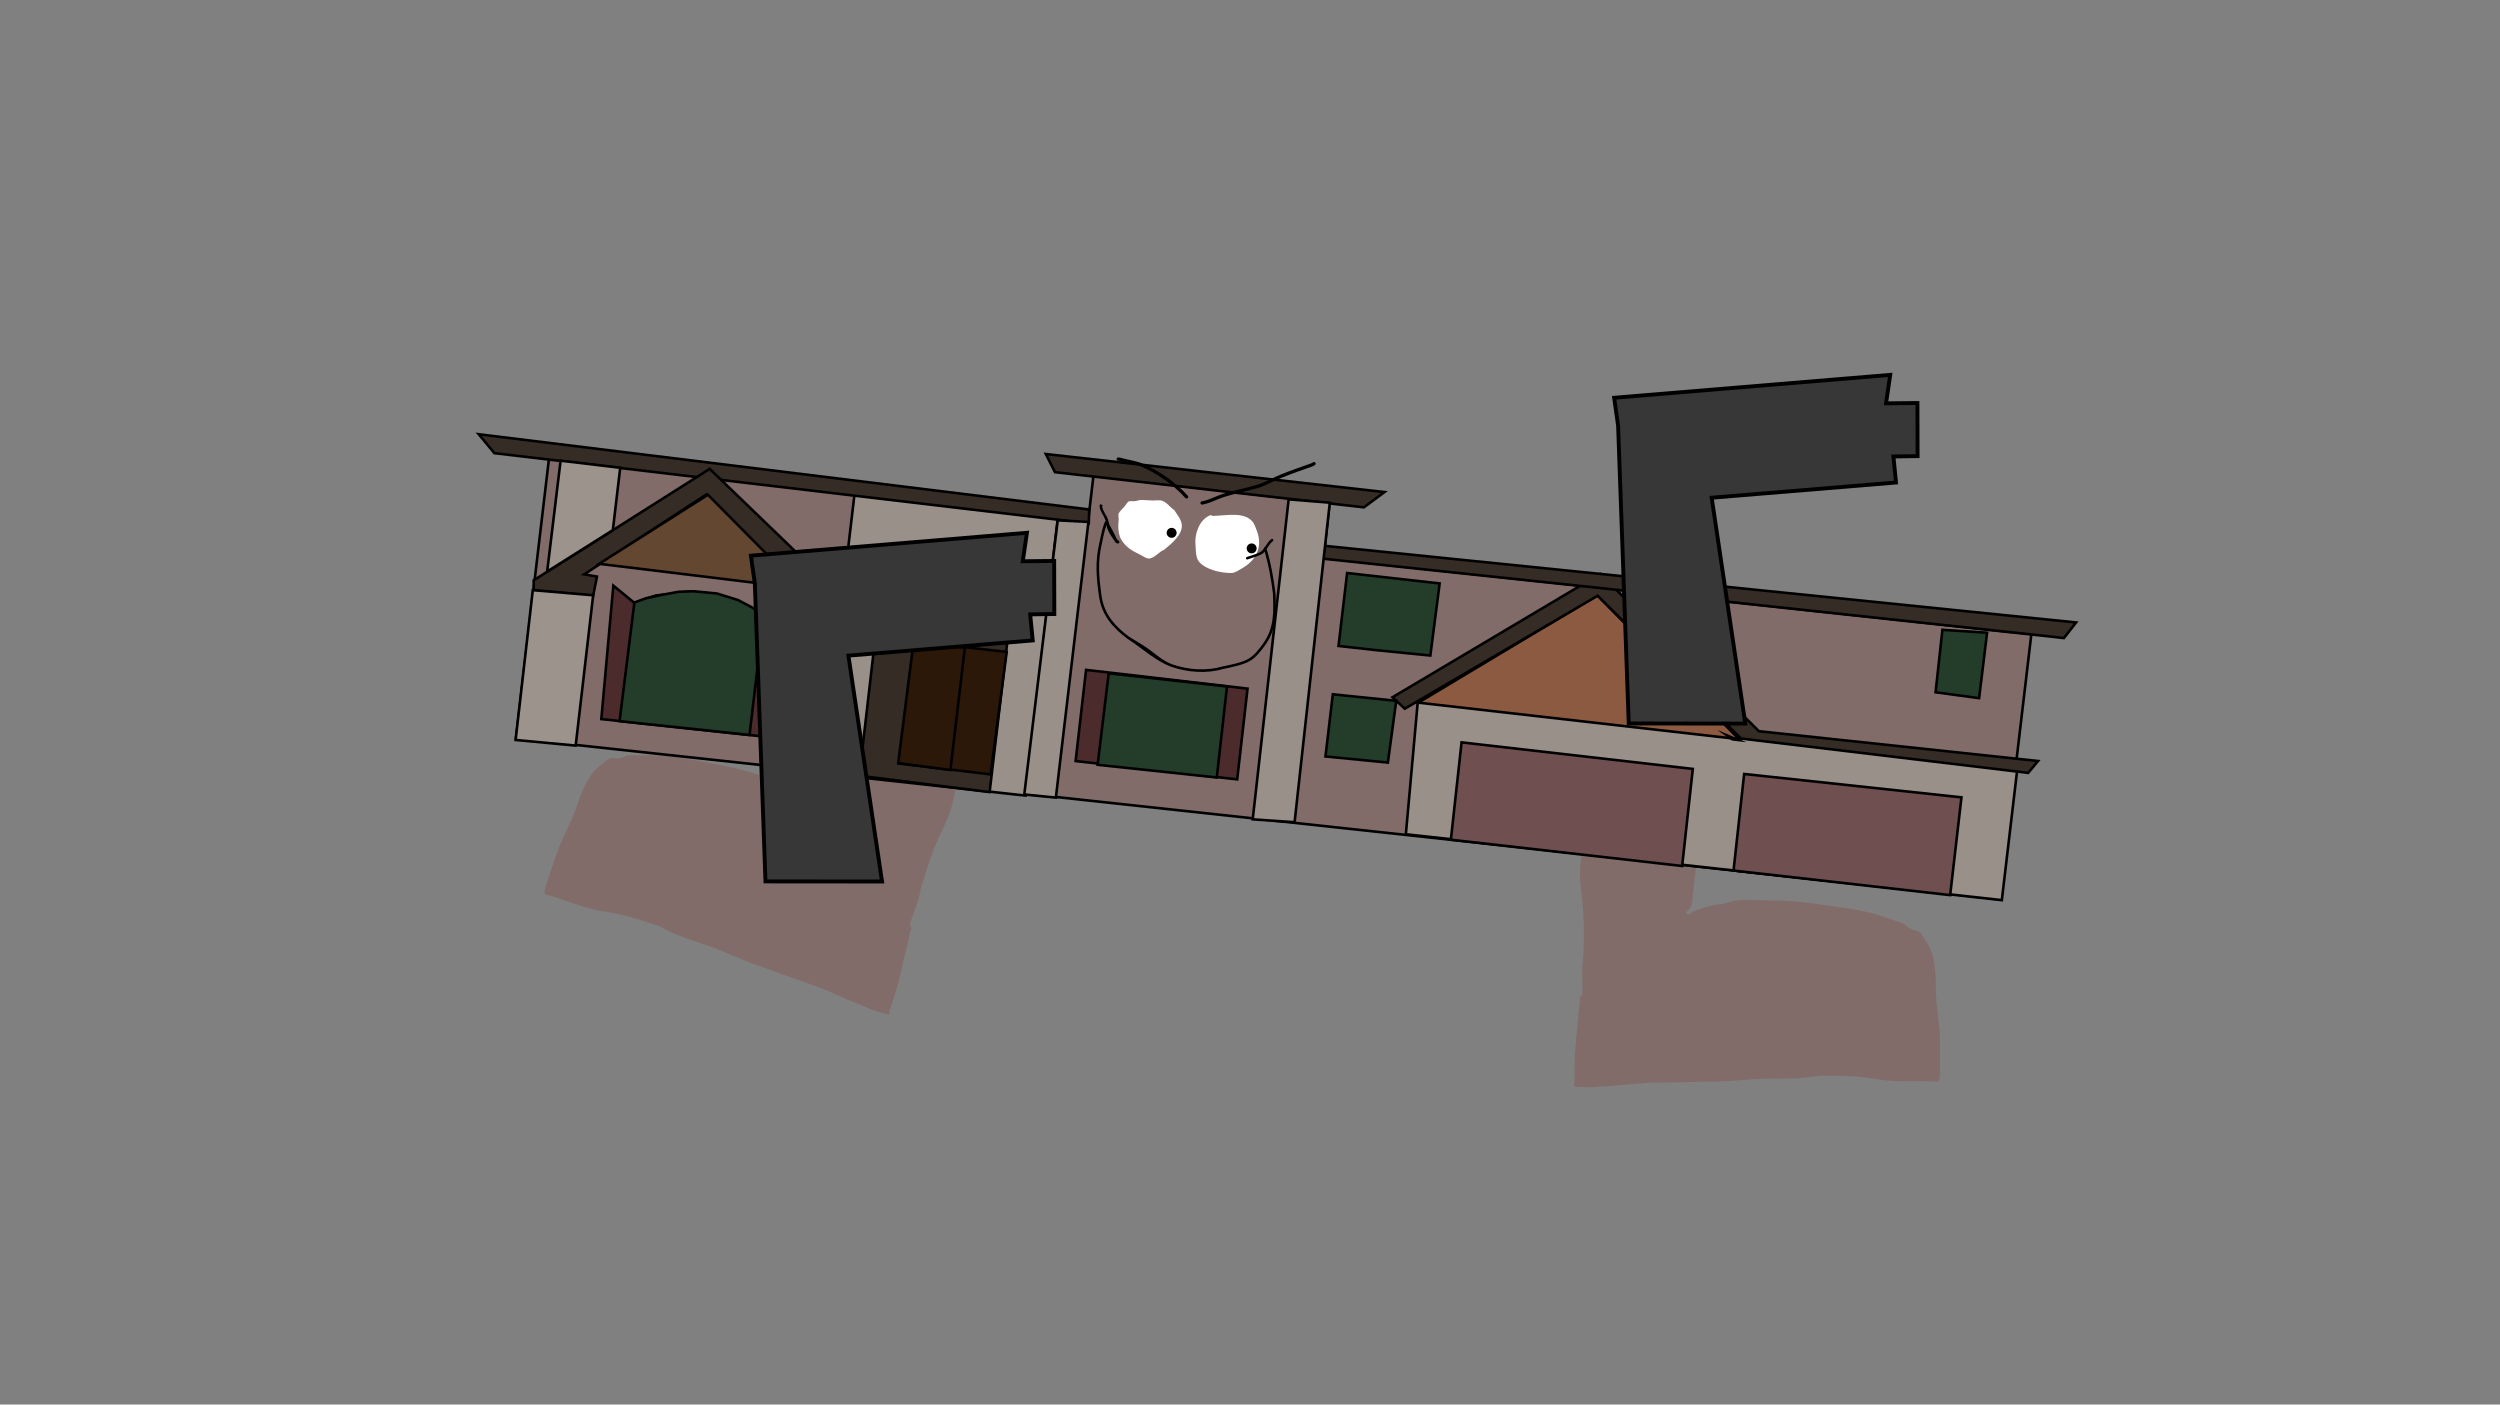 <svg version="1.1" xmlns="http://www.w3.org/2000/svg" xmlns:xlink="http://www.w3.org/1999/xlink" width="959.459" height="539.039" viewBox="0,0,959.459,539.039"><rect x="0" y="0" width="959.459" height="539.039" fill="#808080" stroke="none"/><g transform="translate(159.73,89.52)"><g data-paper-data="{&quot;isPaintingLayer&quot;:true}" fill-rule="nonzero" stroke-linejoin="miter" stroke-miterlimit="10" stroke-dasharray="" stroke-dashoffset="0" style="mix-blend-mode: normal"><path d="M451.441,175.605c-0.445,-0.527 -1.775,-1.854 -2.358,-2.212c-0.417,-0.257 -1.114,0.039 -1.455,-0.305c-0.179,-0.18 -0.383,-0.408 -0.506,-0.538c1.1,0.115 2.189,0.187 3.32,0.185c6.91,-0.011 13.924,0.346 20.754,-0.698c3.66,-0.559 7.233,-0.295 10.916,-0.492c3.337,-0.179 6.585,-0.712 9.938,-0.718c1.41,-0.002 2.637,-0.117 4.018,-0.383c0.509,-0.098 1.052,-0.796 1.467,-0.499c0.415,0.296 -0.395,1.008 -0.497,1.493c-0.25,1.191 -0.642,2.423 -0.767,3.631c-0.252,2.417 0.848,5.861 -0.357,8.02c-0.125,6.717 -1.714,13.229 -2.035,19.903c-0.315,6.558 -1.337,13.134 -1.346,19.609c-0.009,6.687 -0.44,13.255 -1.264,19.899c-0.431,3.475 -0.838,6.931 -1.234,10.41c-0.19,1.667 -0.156,3.963 -0.831,5.515c-0.206,0.474 -0.585,0.956 -0.958,1.44l-0.137,-0.1l-0.605,0.754c-0.066,0.081 -0.106,0.183 -0.106,0.294c0,0.263 0.224,0.476 0.5,0.475l1,-0.002l-0,-0.101l0.174,0.073c0.59,-1.067 1.902,-1.278 3.04,-1.69c2.468,-0.893 5.753,-1.922 8.487,-2.049c1.991,-0.106 3.725,-1.144 5.687,-1.403c4.709,-0.622 9.905,-0.015 14.666,-0.023c7.055,-0.012 13.774,0.896 20.748,1.892c6.838,0.977 13.604,1.802 20.234,3.897c2.732,1.197 5.823,1.776 8.493,2.921c1.116,0.479 1.976,1.605 3.048,2.18c1.013,0.543 2.625,0.565 3.522,1.243c0.831,0.628 1.528,2.219 2.126,3.069c3.911,5.213 4.095,12.553 4.107,18.909c0.012,6.673 1.553,13.203 1.565,19.927c0.007,3.757 0.011,7.517 0.017,11.275c0.002,1 -0.025,3.439 -0.664,4.127c-0.139,0.15 -3.251,-0.125 -3.657,-0.125c-6.652,0.011 -14.077,0.366 -20.581,-0.864c-6.533,-1.225 -13.933,-1.268 -20.579,-1.257c-2.047,0.003 -3.831,0.549 -5.838,0.746c-4.84,0.473 -10.075,0.368 -14.949,0.42c-6.993,0.075 -13.864,1.094 -20.894,1.124c-6.944,0.03 -13.895,0.365 -20.844,0.381c-6.906,0.02 -13.907,1.107 -20.82,1.424c-2.9,0.133 -6.02,0.592 -8.901,0.251c-0.285,-0.034 -2.542,-0.061 -2.665,-0.194c-0.37,-0.398 0.123,-1.06 0.123,-1.593c-0.002,-2.226 0.003,-4.453 0.008,-6.679c0.015,-6.631 1.179,-13.291 1.493,-19.933c0.204,-1.572 0.406,-3.146 0.608,-4.718c0.06,-0.464 -0.419,-1.129 -0.021,-1.401c0.392,-0.268 0.876,-0.613 0.912,-1.071c0.289,-3.723 -0.292,-7.505 0.076,-11.227c0.661,-6.74 0.66,-13.32 0.293,-20.081c-0.364,-6.553 -1.892,-12.864 -0.995,-19.519c0.891,-6.604 1.308,-13.204 1.722,-19.849c0.414,-6.633 1.124,-13.243 2.282,-19.796c0.498,-2.816 1.779,-5.534 2.2,-8.328c0.451,-2.987 -0.387,-5.646 -0.392,-8.541c0,0 0.067,-0.407 -0.433,-0.406c-0.067,0 -0.193,-0.061 -0.243,-0.046c0.3,-2.904 1.16,-6.548 -0.611,-8.646z" data-paper-data="{&quot;noHover&quot;:false,&quot;origItem&quot;:[&quot;Path&quot;,{&quot;applyMatrix&quot;:true,&quot;segments&quot;:[[[468.03134,200.77183],[0.30527,-3.04336],[0.05031,-0.0156]],[[468.20689,200.74722],[-0.06713,0],[0.5,0]],[[468.70689,201.24722],[0,0],[0,3.03472]],[[469.08608,210.19772],[0.45598,-3.13034],[-0.42648,2.92787]],[[466.87422,218.9193],[0.50263,-2.95078],[-1.16952,6.86586]],[[464.56311,239.65292],[0.42559,-6.9513],[-0.42643,6.96497]],[[462.80883,260.44035],[0.90268,-6.92056],[-0.90967,6.97415]],[[463.76772,280.88562],[-0.35206,-6.86907],[0.35432,7.08646]],[[463.4339,301.91889],[0.67356,-7.06328],[-0.37417,3.90028]],[[463.33467,313.68007],[0.29545,-3.90165],[-0.0364,0.48074]],[[462.42077,314.80108],[0.3921,-0.28052],[-0.39806,0.28478]],[[462.43932,316.26928],[0.06048,-0.48569],[-0.20514,1.64751]],[[461.82117,321.21147],[0.20655,-1.64733],[-0.32572,6.96162]],[[460.28729,342.0957],[0.0272,-6.94964],[-0.00913,2.33283]],[[460.26582,349.09418],[0.00222,-2.33285],[-0.00053,0.5578]],[[460.13969,350.76281],[-0.36922,-0.41811],[0.12307,0.13936]],[[462.8037,350.96968],[-0.28515,-0.03591],[2.87984,0.36272]],[[471.7022,350.71975],[-2.90002,0.13451],[6.91361,-0.32066]],[[492.51689,349.25845],[-6.90629,0.00867],[6.9497,-0.00549]],[[513.35113,348.89106],[-6.94441,0.01916],[7.03063,-0.01893]],[[534.23453,347.74818],[-6.9935,0.06622],[4.87343,-0.04615]],[[549.17486,347.33507],[-4.84082,0.48781],[2.00749,-0.20229]],[[555.01119,346.56456],[-2.04692,0],[6.64691,0]],[[575.5787,347.92158],[-6.53074,-1.29493],[6.5023,1.30046]],[[596.15164,348.86694],[-6.65171,0],[0.40588,0]],[[599.80714,349.00455],[-0.13976,0.15721],[0.64049,-0.72044]],[[600.47742,344.68083],[0,1.04801],[0,-3.93809]],[[600.47742,332.86656],[0,3.93809],[0,-7.04769]],[[598.94266,311.98485],[0.00043,6.99458],[-0.0004,-6.66111]],[[594.86514,292.16883],[3.90167,5.47056],[-0.59593,-0.89241]],[[592.74438,288.94959],[0.82995,0.65964],[-0.89558,-0.71179]],[[589.22482,287.64095],[1.0118,0.57121],[-1.07109,-0.60469]],[[586.1808,285.35179],[1.11527,0.50361],[-2.66735,-1.20447]],[[577.78922,282.30441],[2.73005,1.2592],[-6.62657,-2.20678]],[[557.56094,278.18823],[6.83587,1.03575],[-6.97258,-1.05646]],[[536.80167,276.19081],[7.05463,0],[-4.76109,0]],[[522.0666,276.18621],[4.70977,-0.64353],[-1.9622,0.26811]],[[516.37174,277.63991],[1.99125,-0.10792],[-2.7344,0.12834]],[[507.87802,279.76756],[2.46916,-0.9318],[-1.13885,0.42977]],[[504.92409,281.48835],[0.5915,-1.11745],[0,0]],[504.66123,281.45698],[504.66123,281.56303],[[503.66123,281.56303],[0,0],[-0.27614,0]],[[503.16123,281.06303],[0,0.27614],[0,-0.11626]],[[503.26746,280.75486],[-0.06655,0.08492],[0,0]],[503.87355,279.96534],[[504.01042,280.07041],[0,0],[0.3735,-0.50602]],[[504.97011,278.56137],[-0.20703,0.49629],[0.6783,-1.62603]],[[505.80868,272.7723],[-0.19283,1.74739],[0.40234,-3.64588]],[[507.0629,261.84107],[-0.43703,3.64189],[0.83545,-6.96212]],[[508.37943,240.9616],[-0.02069,7.00886],[0.02003,-6.78644]],[[509.77184,220.40407],[-0.32726,6.87253],[0.33309,-6.99482]],[[511.849,199.5447],[-0.13682,7.03998],[1.20865,-2.26119]],[[512.22209,191.13859],[-0.25616,2.5332],[0.12797,-1.26552]],[[512.99693,187.33386],[-0.25205,1.24796],[0.10265,-0.50827]],[[513.51719,185.86785],[0.41469,0.3113],[-0.41496,-0.31151]],[[512.05015,186.38831],[0.5088,-0.10176],[-1.38213,0.27643]],[[508.03345,186.78175],[1.4099,0],[-3.35322,0]],[[498.09923,187.51495],[3.33709,-0.18183],[-3.68398,0.20073]],[[487.18731,188.00965],[3.66102,-0.58011],[-6.83186,1.08254]],[[466.43943,188.7004],[6.91015,0],[-1.13113,0]],[[463.12097,188.49963],[1.0993,0.12191],[0.12274,0.13668]],[[463.56163,188.988],[-0.1785,-0.18934],[0.34065,0.36133]],[[465.01619,189.31],[-0.41676,-0.27003],[0.5817,0.3769]],[[467.43343,191.7101],[-0.44393,-0.55318],[1.76743,2.20238]]],&quot;closed&quot;:true}]}" fill="#816c69" stroke="none" stroke-width="0.5" stroke-linecap="butt"/><path d="M219.343,161.543c-0.043,-0.03 -0.182,-0.012 -0.245,-0.033c-0.474,-0.16 -0.539,0.247 -0.539,0.247c-0.921,2.745 -2.556,5.001 -3.074,7.978c-0.484,2.785 -0.129,5.77 -0.548,8.6c-0.975,6.584 -2.392,13.081 -4.098,19.504c-1.709,6.436 -3.401,12.829 -4.646,19.378c-1.254,6.599 -4.7,12.1 -7.118,18.201c-2.486,6.297 -4.569,12.539 -6.074,19.143c-0.829,3.647 -2.576,7.051 -3.48,10.674c-0.111,0.446 0.239,0.927 0.526,1.306c0.291,0.385 -0.374,0.864 -0.464,1.323c-0.305,1.556 -0.611,3.113 -0.916,4.669c-1.804,6.401 -2.807,13.089 -4.89,19.384c-0.699,2.113 -1.399,4.227 -2.105,6.338c-0.169,0.505 0.09,1.289 -0.387,1.55c-0.159,0.087 -2.307,-0.605 -2.588,-0.663c-2.839,-0.591 -5.653,-2.019 -8.36,-3.066c-6.454,-2.497 -12.748,-5.753 -19.29,-7.966c-6.584,-2.224 -13.068,-4.75 -19.643,-6.985c-6.657,-2.262 -12.848,-5.412 -19.456,-7.705c-4.604,-1.598 -9.602,-3.161 -14.041,-5.148c-1.841,-0.824 -3.36,-1.909 -5.3,-2.562c-6.299,-2.122 -13.329,-4.433 -19.91,-5.346c-6.556,-0.9 -13.484,-3.596 -19.788,-5.72c-0.385,-0.13 -3.422,-0.857 -3.507,-1.044c-0.388,-0.856 0.358,-3.178 0.676,-4.126c1.195,-3.562 2.388,-7.128 3.583,-10.69c2.139,-6.375 5.665,-12.08 7.788,-18.407c2.022,-6.025 4.518,-12.93 9.875,-16.633c0.836,-0.617 2,-1.905 2.987,-2.237c1.065,-0.358 2.6,0.134 3.732,-0.06c1.199,-0.205 2.37,-1 3.579,-1.1c2.893,-0.238 6.007,0.195 8.976,-0.072c6.949,0.12 13.626,1.487 20.418,2.732c6.928,1.271 13.586,2.545 20.271,4.797c4.512,1.52 9.631,2.596 13.899,4.682c1.778,0.869 3.094,2.404 4.948,3.138c2.552,0.989 5.342,3.009 7.399,4.64c0.949,0.752 2.126,1.37 2.348,2.569l0.188,-0.014l-0.032,0.096l0.947,0.32c0.262,0.088 0.541,-0.042 0.625,-0.292c0.035,-0.105 0.03,-0.214 -0.007,-0.312l-0.335,-0.907l-0.161,0.051c-0.2,-0.577 -0.407,-1.155 -0.453,-1.67c-0.149,-1.687 0.609,-3.854 0.956,-5.496c0.725,-3.426 1.432,-6.834 2.123,-10.268c1.321,-6.564 2.989,-12.932 5.096,-19.279c2.04,-6.145 3.152,-12.709 4.927,-19.03c1.807,-6.434 2.36,-13.116 4.367,-19.527c-0.459,-2.431 1.673,-5.349 2.199,-7.722c0.263,-1.186 0.281,-2.479 0.421,-3.688c0.057,-0.493 -0.487,-1.425 0.001,-1.574c0.488,-0.149 0.782,0.685 1.233,0.94c1.226,0.691 2.353,1.189 3.689,1.64c3.178,1.071 6.089,2.608 9.196,3.838c3.43,1.358 6.901,2.242 10.195,3.935c6.146,3.161 12.909,5.05 19.458,7.256c1.072,0.361 2.128,0.638 3.206,0.879c-0.158,0.084 -0.423,0.236 -0.65,0.35c-0.432,0.218 -0.999,-0.284 -1.476,-0.173c-0.666,0.155 -2.347,0.991 -2.935,1.35c-2.343,1.428 -2.681,5.158 -3.315,8.008z" data-paper-data="{&quot;noHover&quot;:false,&quot;origItem&quot;:[&quot;Path&quot;,{&quot;applyMatrix&quot;:true,&quot;segments&quot;:[[[936.06267,401.54367],[0.61054,-6.08672],[0.10063,-0.03121]],[[936.41378,401.49443],[-0.13425,0],[1,0]],[[937.41378,402.49443],[0,0],[0,6.06943]],[[938.17215,420.39544],[0.91195,-6.26068],[-0.85297,5.85573]],[[933.74845,437.8386],[1.00526,-5.90156],[-2.33904,13.73171]],[[929.12622,479.30585],[0.85118,-13.9026],[-0.85285,13.92993]],[[925.61766,520.8807],[1.80536,-13.84111],[-1.81934,13.9483]],[[927.53544,561.77124],[-0.70413,-13.73814],[0.70865,14.17291]],[[926.8678,603.83778],[1.34712,-14.12656],[-0.74835,7.80057]],[[926.66935,627.36014],[0.59091,-7.8033],[-0.07281,0.96147]],[[924.84154,629.60215],[0.7842,-0.56103],[-0.79612,0.56956]],[[924.87864,632.53856],[0.12095,-0.97138],[-0.41029,3.29502]],[[923.64234,642.42294],[0.4131,-3.29467],[-0.65145,13.92325]],[[920.57458,684.1914],[0.0544,-13.89927],[-0.01826,4.66566]],[[920.53165,698.18835],[0.00443,-4.6657],[-0.00106,1.11559]],[[920.27939,701.52561],[-0.73844,-0.83621],[0.24613,0.27872]],[[925.6074,701.93937],[-0.5703,-0.07183],[5.75969,0.72543]],[[943.4044,701.4395],[-5.80004,0.26901],[13.82722,-0.64132]],[[985.03378,698.5169],[-13.81258,0.01734],[13.8994,-0.01099]],[[1026.70226,697.78213],[-13.88881,0.03833],[14.06125,-0.03785]],[[1068.46906,695.49637],[-13.987,0.13244],[9.74685,-0.09229]],[[1098.34971,694.67014],[-9.68163,0.97562],[4.01498,-0.40459]],[[1110.02238,693.12912],[-4.09384,0],[13.29383,0]],[[1151.1574,695.84315],[-13.06149,-2.58987],[13.0046,2.60092]],[[1192.30327,697.73388],[-13.30342,0],[0.81177,0]],[[1199.61429,698.0091],[-0.27953,0.31442],[1.28098,-1.44089]],[[1200.95484,689.36166],[0,2.09601],[0,-7.87618]],[[1200.95484,665.73311],[0,7.87618],[0,-14.09537]],[[1197.88531,623.96971],[0.00085,13.98916],[-0.00081,-13.32221]],[[1189.73029,584.33766],[7.80335,10.94112],[-1.19186,-1.78483]],[[1185.48876,577.89918],[1.6599,1.31927],[-1.79115,-1.42359]],[[1178.44964,575.2819],[2.02361,1.14243],[-2.14218,-1.20937]],[[1172.3616,570.70359],[2.23055,1.00723],[-5.3347,-2.40894]],[[1155.57844,564.60883],[5.4601,2.5184],[-13.25314,-4.41356]],[[1115.12189,556.37646],[13.67173,2.07149],[-13.94517,-2.11292]],[[1073.60335,552.38162],[14.10925,0],[-9.52217,0]],[[1044.1332,552.37241],[9.41953,-1.28706],[-3.92441,0.53622]],[[1032.74348,555.27981],[3.9825,-0.21584],[-5.4688,0.25667]],[[1015.75603,559.53511],[4.93832,-1.86359],[-2.2777,0.85954]],[[1009.84819,562.9767],[1.183,-2.23491],[0,0]],[1009.32246,562.91396],[1009.32246,563.12605],[[1007.32246,563.12605],[0,0],[-0.55228,0]],[[1006.32246,562.12605],[0,0.55228],[0,-0.23252]],[[1006.53492,561.50971],[-0.13311,0.16984],[0,0]],[1007.7471,559.93068],[[1008.02083,560.14081],[0,0],[0.747,-1.01203]],[[1009.94023,557.12275],[-0.41406,0.99258],[1.35661,-3.25207]],[[1011.61736,545.54459],[-0.38566,3.49478],[0.80468,-7.29176]],[[1014.12579,523.68213],[-0.87405,7.28378],[1.67091,-13.92424]],[[1016.75886,481.92319],[-0.04137,14.01772],[0.04007,-13.57289]],[[1019.54368,440.80815],[-0.65453,13.74505],[0.66617,-13.98964]],[[1023.69799,399.08941],[-0.27364,14.07995],[2.41729,-4.52238]],[[1024.44418,382.27717],[-0.51232,5.0664],[0.25594,-2.53105]],[[1025.99386,374.66773],[-0.5041,2.49593],[0.20531,-1.01654]],[[1027.03438,371.73569],[0.82938,0.6226],[-0.82993,-0.62301]],[[1024.10031,372.77663],[1.0176,-0.20352],[-2.76426,0.55285]],[[1016.06689,373.56351],[2.81979,0],[-6.70643,0]],[[996.19847,375.0299],[6.67418,-0.36366],[-7.36795,0.40146]],[[974.37461,376.0193],[7.32205,-1.16021],[-13.66372,2.16508]],[[932.87887,377.4008],[13.8203,0],[-2.26225,0]],[[926.24195,376.99926],[2.1986,0.24383],[0.24549,0.27336]],[[927.12326,377.976],[-0.357,-0.37867],[0.6813,0.72266]],[[930.03238,378.61999],[-0.83352,-0.54006],[1.16339,0.75379]],[[934.86686,383.4202],[-0.88786,-1.10635],[3.53486,4.40477]]],&quot;closed&quot;:true}],&quot;index&quot;:null}" fill="#816c69" stroke="none" stroke-width="0.5" stroke-linecap="butt"/><g><g><g stroke="#000000" stroke-width="1" stroke-linecap="round"><path d="M38.276,193.884l12.686,-107.399l206.857,24.434l2.11,-17.864l90.617,10.509l-2.303,21.099l262.877,28.291l8.763,0.819l-12.033,101.87z" fill="#816c69"/><path d="M155.57,207.221l12.661,-107.186l78.017,9.216l-12.363,106.575z" fill="#999089"/><path d="M614.366,206.6l-5.828,49.34l-228.725,-25.292l4.623,-51.38l229.01,26.706z" fill="#999089"/><path d="M384.603,180.15l68.696,-41.224l54.408,55.247z" fill="#8c5a41"/><path d="M503.172,192.775l3.961,1.675l-1.962,-0.232z" fill="none"/><path d="M515.303,191.103l107.136,11.447l-3.793,4.555l-110.229,-13.193l-55.003,-54.8l-74.011,43.356l-4.724,-4.396l79.725,-47.339z" fill="#352c25"/><path d="M348.093,124.903l0.56,-4.937l288.385,29.407l-4.687,6.002l-4.101,-0.484l-167.381,-18.046z" fill="#352c25"/><path d="M241.641,84.727l129.949,14.6l-7.87,5.858l-118.562,-13.487z" fill="#352c25"/><path d="M258.13,111.344l-228.122,-26.946l-6.013,-7.266l234.297,28.883z" fill="#352c25"/><path d="M602.881,153.312l-3.069,25.115l-16.7,-2.265l2.627,-23.973z" fill="#243d2a"/><path d="M505.574,244.583l4.072,-37.065l83.396,8.973l-4.33,37.523z" fill="#6f4f50"/><path d="M397.089,232.744l4.106,-37.354l88.747,10.19l-4.094,37.258z" fill="#6f4f50"/><path d="M253.074,202.567l4.012,-35l61.968,7.198l-3.968,34.835z" fill="#4b2b2c"/><path d="M261.521,204.004l4.25,-35.118l45.398,5.07l-3.92,34.913z" fill="#243d2a"/><path d="M170.054,208.193l9.546,-82.547l4.703,-1.956l9.11,-0.972l7.551,0.112l12.377,1.657l11.39,3.735l5.16,3.048l-9.827,83.197z" fill="#352c25"/><path d="M220.458,207.662l-35.183,-4.156l5.838,-46.828l35.508,3.999z" fill="#2b1809"/><path d="M210.556,159.096l-5.541,46.912l-20.027,-2.658l5.939,-46.817z" fill="#2b1809"/><path d="M227.202,156.625l-37.199,-4.394l2.85,-23.264l3.79,-1.795l5.794,-1.461l4.37,-0.654l8.681,0.928l6.026,0.907l5.934,2.554l3.268,1.751z" fill="#090909"/><path d="M136.373,193.488l-65.329,-7.034l4.619,-51.215l2.238,1.825l4.844,3.986l1.029,0.804l4.798,-1.676l3.408,-1.158l7.351,-0.79l5.087,-0.667l5.579,0.366l4.917,0.776l8.717,2.785l7.678,4.223l2.561,2.546l2.312,-2.263l2.546,-1.65l3.731,-0.437l-5.524,48.499z" fill="#4b2b2c"/><path d="M133.222,147.694l-5.297,44.844l-49.871,-5.281l5.685,-45.53l4.383,-1.628l5.559,-1.196l7.004,-1.318l5.848,-0.187l8.894,0.856l8.085,2.515l5.966,3.143z" fill="#243d2a"/><path d="M160.176,136.274l-1.049,4.557l-8.86,-1.144l-38.855,-39.479l-46.939,30.685l4.906,0.872l-1.48,7.334l-22.75,-2.102l-0.061,-3.811l67.556,-42.757z" fill="#352c25"/><path d="M111.954,100.37l35.621,35.927l-77.388,-9.434z" fill="#634731"/><path d="M321.043,224.931l13.791,-122.81l15.794,1.281l-13.513,122.624z" fill="#999089"/><path d="M246.206,110.182l11.785,0.612l-12.497,105.799l-12.123,-1.213z" fill="#999089"/><path d="M162.519,148.668l-13.172,-1.848l0.129,-3.691l14.001,1.751z" fill="#352c25"/><path d="M162.623,148.656l-6.966,58.105l-12.31,-1.357l5.911,-58.693z" fill="#9c938c"/><path d="M44.742,136.974l23.176,1.957l-6.713,57.696l-23.05,-2.162z" fill="#9c938c"/><path d="M50.263,129.825l5.153,-42.545l22.881,2.727l-2.826,23.925z" fill="#9c938c"/><path d="M392.786,134.396l-3.574,27.664l-20.51,-2.033l-14.73,-1.642l3.306,-27.989z" fill="#243d2a"/><path d="M351.78,176.948l24.341,2.485l-3.209,23.709l-23.949,-2.341z" fill="#243d2a"/></g><path d="M305.683,108.475c4.443,0.026 12.104,-1.894 15.368,2.308c0.745,0.959 1.081,2.16 1.521,3.273c2.496,6.305 -0.197,11.593 -5.999,14.765c-1.01,0.552 -2.374,1.534 -3.537,1.558c-4.045,0.107 -10.105,-1.242 -12.662,-4.395c-1.24,-1.529 -1.137,-4.356 -1.293,-6.204c-0.424,-4.144 1.262,-9.535 5.32,-11.421c0.21,-0.098 0.462,-0.149 0.734,-0.172c0.173,0.287 0.547,0.289 0.547,0.289z" data-paper-data="{&quot;noHover&quot;:false,&quot;origItem&quot;:[&quot;Path&quot;,{&quot;applyMatrix&quot;:true,&quot;segments&quot;:[[[280.57114,132.11231],[0.24194,0.31213],[-0.31493,0.06475]],[[279.73784,132.41383],[0.23281,-0.14357],[-4.48957,2.76866]],[[275.107,146.4721],[-1.06967,-4.79248],[0.4376,2.14144]],[[277.4676,153.53313],[-1.66272,-1.61891],[3.42848,3.33815]],[[292.84617,156.91157],[-4.72073,0.68487],[1.35845,-0.18869]],[[296.75617,154.60614],[-1.10575,0.78581],[6.35384,-4.51544]],[[301.72346,136.55739],[3.7938,7.03563],[-0.66888,-1.2418]],[[299.49869,132.94711],[1.00516,1.02],[-4.40232,-4.46732]],[[281.25032,132.37586],[5.20505,-0.58374],[0,0]]],&quot;closed&quot;:true}]}" fill="#ffffff" stroke="none" stroke-width="0.5" stroke-linecap="butt"/><path d="M282.662,102.571c1.046,0.003 2.611,-0.263 3.631,0.098c1.914,0.678 3.051,2.567 4.669,3.606c0.981,1.659 2.24,2.913 2.739,4.882c1.049,4.142 -3.945,8.111 -6.701,10.337c-1.889,0.681 -3.969,3.603 -6.175,3.321c-0.765,-0.098 -1.899,-0.917 -2.611,-1.26c-3.577,-1.722 -6.305,-3.2 -8.089,-6.908c-0.756,-2.36 -0.794,-4.034 -0.534,-6.523c0.064,-0.615 -0.223,-2.226 0.06,-2.713c0.517,-0.889 1.534,-1.766 2.204,-2.551c0.349,-0.409 1.199,-1.851 1.733,-1.984c0.882,-0.219 1.743,0.141 2.799,-0.169c0.476,-0.105 0.944,-0.227 1.407,-0.332c1.61,-0.067 3.293,0.191 4.868,0.195z" data-paper-data="{&quot;noHover&quot;:false,&quot;origItem&quot;:[&quot;Path&quot;,{&quot;applyMatrix&quot;:true,&quot;segments&quot;:[[[247.74944,129.096],[1.87542,-0.30119],[-0.52807,0.18739]],[[246.15338,129.67651],[0.54253,-0.18834],[-1.19358,0.50883]],[[242.90759,130.2554],[1.00212,-0.37815],[-0.60753,0.22925]],[[241.15936,132.81009],[0.35167,-0.52718],[-0.67487,1.01169]],[[238.93851,136.08955],[0.48199,-1.11177],[-0.26369,0.60823]],[[239.24623,139.26365],[-0.00986,-0.72923],[0.03991,2.95034]],[[240.76989,146.79951],[-1.21096,-2.65802],[2.60196,4.09492]],[[251.15837,153.73863],[-4.42548,-1.52091],[0.88053,0.30261]],[[254.37606,154.85173],[-0.9092,-0.00863],[2.62129,0.02488]],[[261.1161,150.12213],[-2.11778,1.05889],[2.91842,-2.98609]],[[267.51703,137.14639],[1.80126,4.70443],[-0.85642,-2.23675]],[[263.64689,131.82913],[1.37785,1.8069],[-2.03746,-0.99231]],[[257.70334,128.26637],[2.33477,0.52887],[-1.2438,-0.28174]],[[253.45458,128.65572],[1.22482,-0.14142],[-1.8445,0.21297]]],&quot;closed&quot;:true}]}" fill="#ffffff" stroke="none" stroke-width="0.5" stroke-linecap="butt"/><path d="M288.032,114.749c0.124,-1.047 1.073,-1.795 2.119,-1.672c1.047,0.124 1.795,1.073 1.672,2.119c-0.124,1.047 -1.073,1.795 -2.119,1.672c-1.047,-0.124 -1.795,-1.073 -1.672,-2.119z" fill="#000000" stroke="none" stroke-width="0.5" stroke-linecap="butt"/><path d="M318.741,120.721c0.124,-1.047 1.073,-1.795 2.119,-1.672c1.047,0.124 1.795,1.073 1.672,2.119c-0.124,1.047 -1.073,1.795 -2.119,1.672c-1.047,-0.124 -1.795,-1.073 -1.672,-2.119z" fill="#000000" stroke="none" stroke-width="0.5" stroke-linecap="butt"/><path d="M268.817,86.602c0.075,-0.632 0.706,-0.557 0.706,-0.557l0.702,0.085c2.8,0.825 5.983,1.166 8.646,2.305c6.37,2.775 12.601,7.151 17.261,12.299c0,0 0.426,0.472 -0.046,0.899c-0.472,0.426 -0.899,-0.046 -0.899,-0.046c-4.524,-5.023 -10.622,-9.283 -16.825,-11.986c-2.545,-1.133 -5.698,-1.416 -8.394,-2.225l-0.594,-0.068c0,0 -0.632,-0.075 -0.557,-0.706z" fill="#000000" stroke="none" stroke-width="0.5" stroke-linecap="butt"/><path d="M345.136,88.132c0.301,0.56 -0.259,0.862 -0.259,0.862l-0.899,0.481c-3.996,1.39 -8.035,2.814 -11.956,4.403c-2.998,1.215 -5.869,2.935 -8.966,3.876c-4.283,1.294 -8.738,2.1 -12.987,3.449c-2.823,0.896 -5.389,2.409 -8.334,2.931c0,0 -0.627,0.11 -0.737,-0.517c-0.11,-0.627 0.517,-0.737 0.517,-0.737c2.883,-0.501 5.406,-2.014 8.169,-2.891c4.255,-1.351 8.716,-2.158 13.004,-3.454c3.058,-0.919 5.898,-2.639 8.857,-3.837c3.909,-1.583 7.936,-3.017 11.923,-4.389l0.807,-0.437c0,0 0.56,-0.301 0.862,0.259z" fill="#000000" stroke="none" stroke-width="0.5" stroke-linecap="butt"/><path d="M318.466,124.884c-0.17,-0.47 0.301,-0.64 0.301,-0.64l0.208,-0.075c1.289,-0.5 4.298,-1.229 5.246,-2.01c0.409,-0.337 0.755,-0.724 1.07,-1.135c-0.023,-0.114 -0.06,-0.466 0.338,-0.59c0.036,-0.011 0.071,-0.019 0.104,-0.023c0.729,-1.065 1.367,-2.205 2.411,-3.033c0,0 0.393,-0.31 0.702,0.083c0.31,0.393 -0.083,0.702 -0.083,0.702c-1.036,0.812 -1.652,1.971 -2.374,3.038c1.712,5.641 2.654,11.09 3.398,16.954c0.284,7.488 0.501,13.86 -4.108,20.123c-1.554,2.111 -3.332,4.449 -5.628,5.828c-2.649,1.591 -7.423,2.515 -10.466,3.144c-6.225,1.841 -13.52,1.298 -19.672,-0.836c-5.985,-2.088 -11.515,-7.328 -16.886,-10.737c-5.587,-4.129 -9.934,-9.08 -10.962,-16.21c-1.037,-7.195 -1.58,-13.406 0.094,-20.537c0.623,-2.644 1.035,-5.485 2.086,-7.984l0.035,-0.032l-0.011,-0.008l0.339,-0.517c-0.023,-0.073 -0.046,-0.146 -0.07,-0.22c-0.621,-1.913 -2.18,-3.517 -2.295,-5.611c0.106,-0.209 0.212,-0.418 0.318,-0.627l0.86,0.476l0.018,0.002c-0.001,0.002 -0.003,0.004 -0.004,0.006l0.037,0.02c0,0 -0.031,0.266 -0.243,0.386c0.272,1.845 1.738,3.401 2.288,5.145c0.197,0.623 0.361,1.261 0.532,1.9c0.938,1.761 1.999,3.581 2.74,5.336c0.218,0.227 0.423,0.456 0.599,0.73l0.153,-0.089l0.259,0.446c0.054,0.091 0.08,0.2 0.067,0.314c-0.032,0.274 -0.281,0.47 -0.555,0.438l-0.517,-0.061l0.011,-0.094l-0.227,0.015c-0.314,-0.463 -0.74,-1.052 -1.191,-1.71c-0.153,-0.211 -0.298,-0.431 -0.429,-0.638c-0.976,-1.485 -1.939,-3.204 -2.04,-4.607c-0.853,2.287 -1.23,4.842 -1.787,7.213c-1.648,7.005 -1.097,13.096 -0.078,20.166c0.988,6.849 5.179,11.563 10.538,15.528c2.333,1.478 4.764,2.816 7.031,4.396c3.158,2.201 5.907,4.938 9.617,6.221c5.976,2.079 13.057,2.595 19.101,0.811c2.926,-0.607 7.652,-1.485 10.192,-3.03c2.181,-1.326 3.859,-3.553 5.34,-5.565c4.459,-6.058 4.184,-12.201 3.917,-19.448c-0.711,-5.553 -1.59,-10.722 -3.151,-16.048c-0.237,0.27 -0.496,0.521 -0.788,0.745c-1.158,0.887 -4.052,1.599 -5.516,2.167l-0.23,0.083c0,0 -0.47,0.17 -0.64,-0.301z" fill="#000000" stroke="none" stroke-width="0.5" stroke-linecap="butt"/></g><path d="M459.752,63.13l105.949,-8.776l-1.598,10.92l12.048,-0.12l0.062,20.373l-9.273,0.139l0.98,9.99l-70.734,5.839l12.903,86.688l-44.737,-0.039l-4.082,-114.343z" fill="#373737" stroke="#000000" stroke-width="1.5" stroke-linecap="round"/><path d="M128.444,123.734l105.949,-8.776l-1.598,10.92l12.048,-0.12l0.062,20.373l-9.273,0.139l0.98,9.99l-70.734,5.839l12.903,86.688l-44.737,-0.039l-4.082,-114.343z" fill="#373737" stroke="#000000" stroke-width="1.5" stroke-linecap="round"/></g><path d="M-159.73,449.52v-539.039h959.459v539.039z" fill="none" stroke="#f00000" stroke-width="0" stroke-linecap="butt"/></g></g></svg><!--rotationCenter:479.72973:269.51952-->